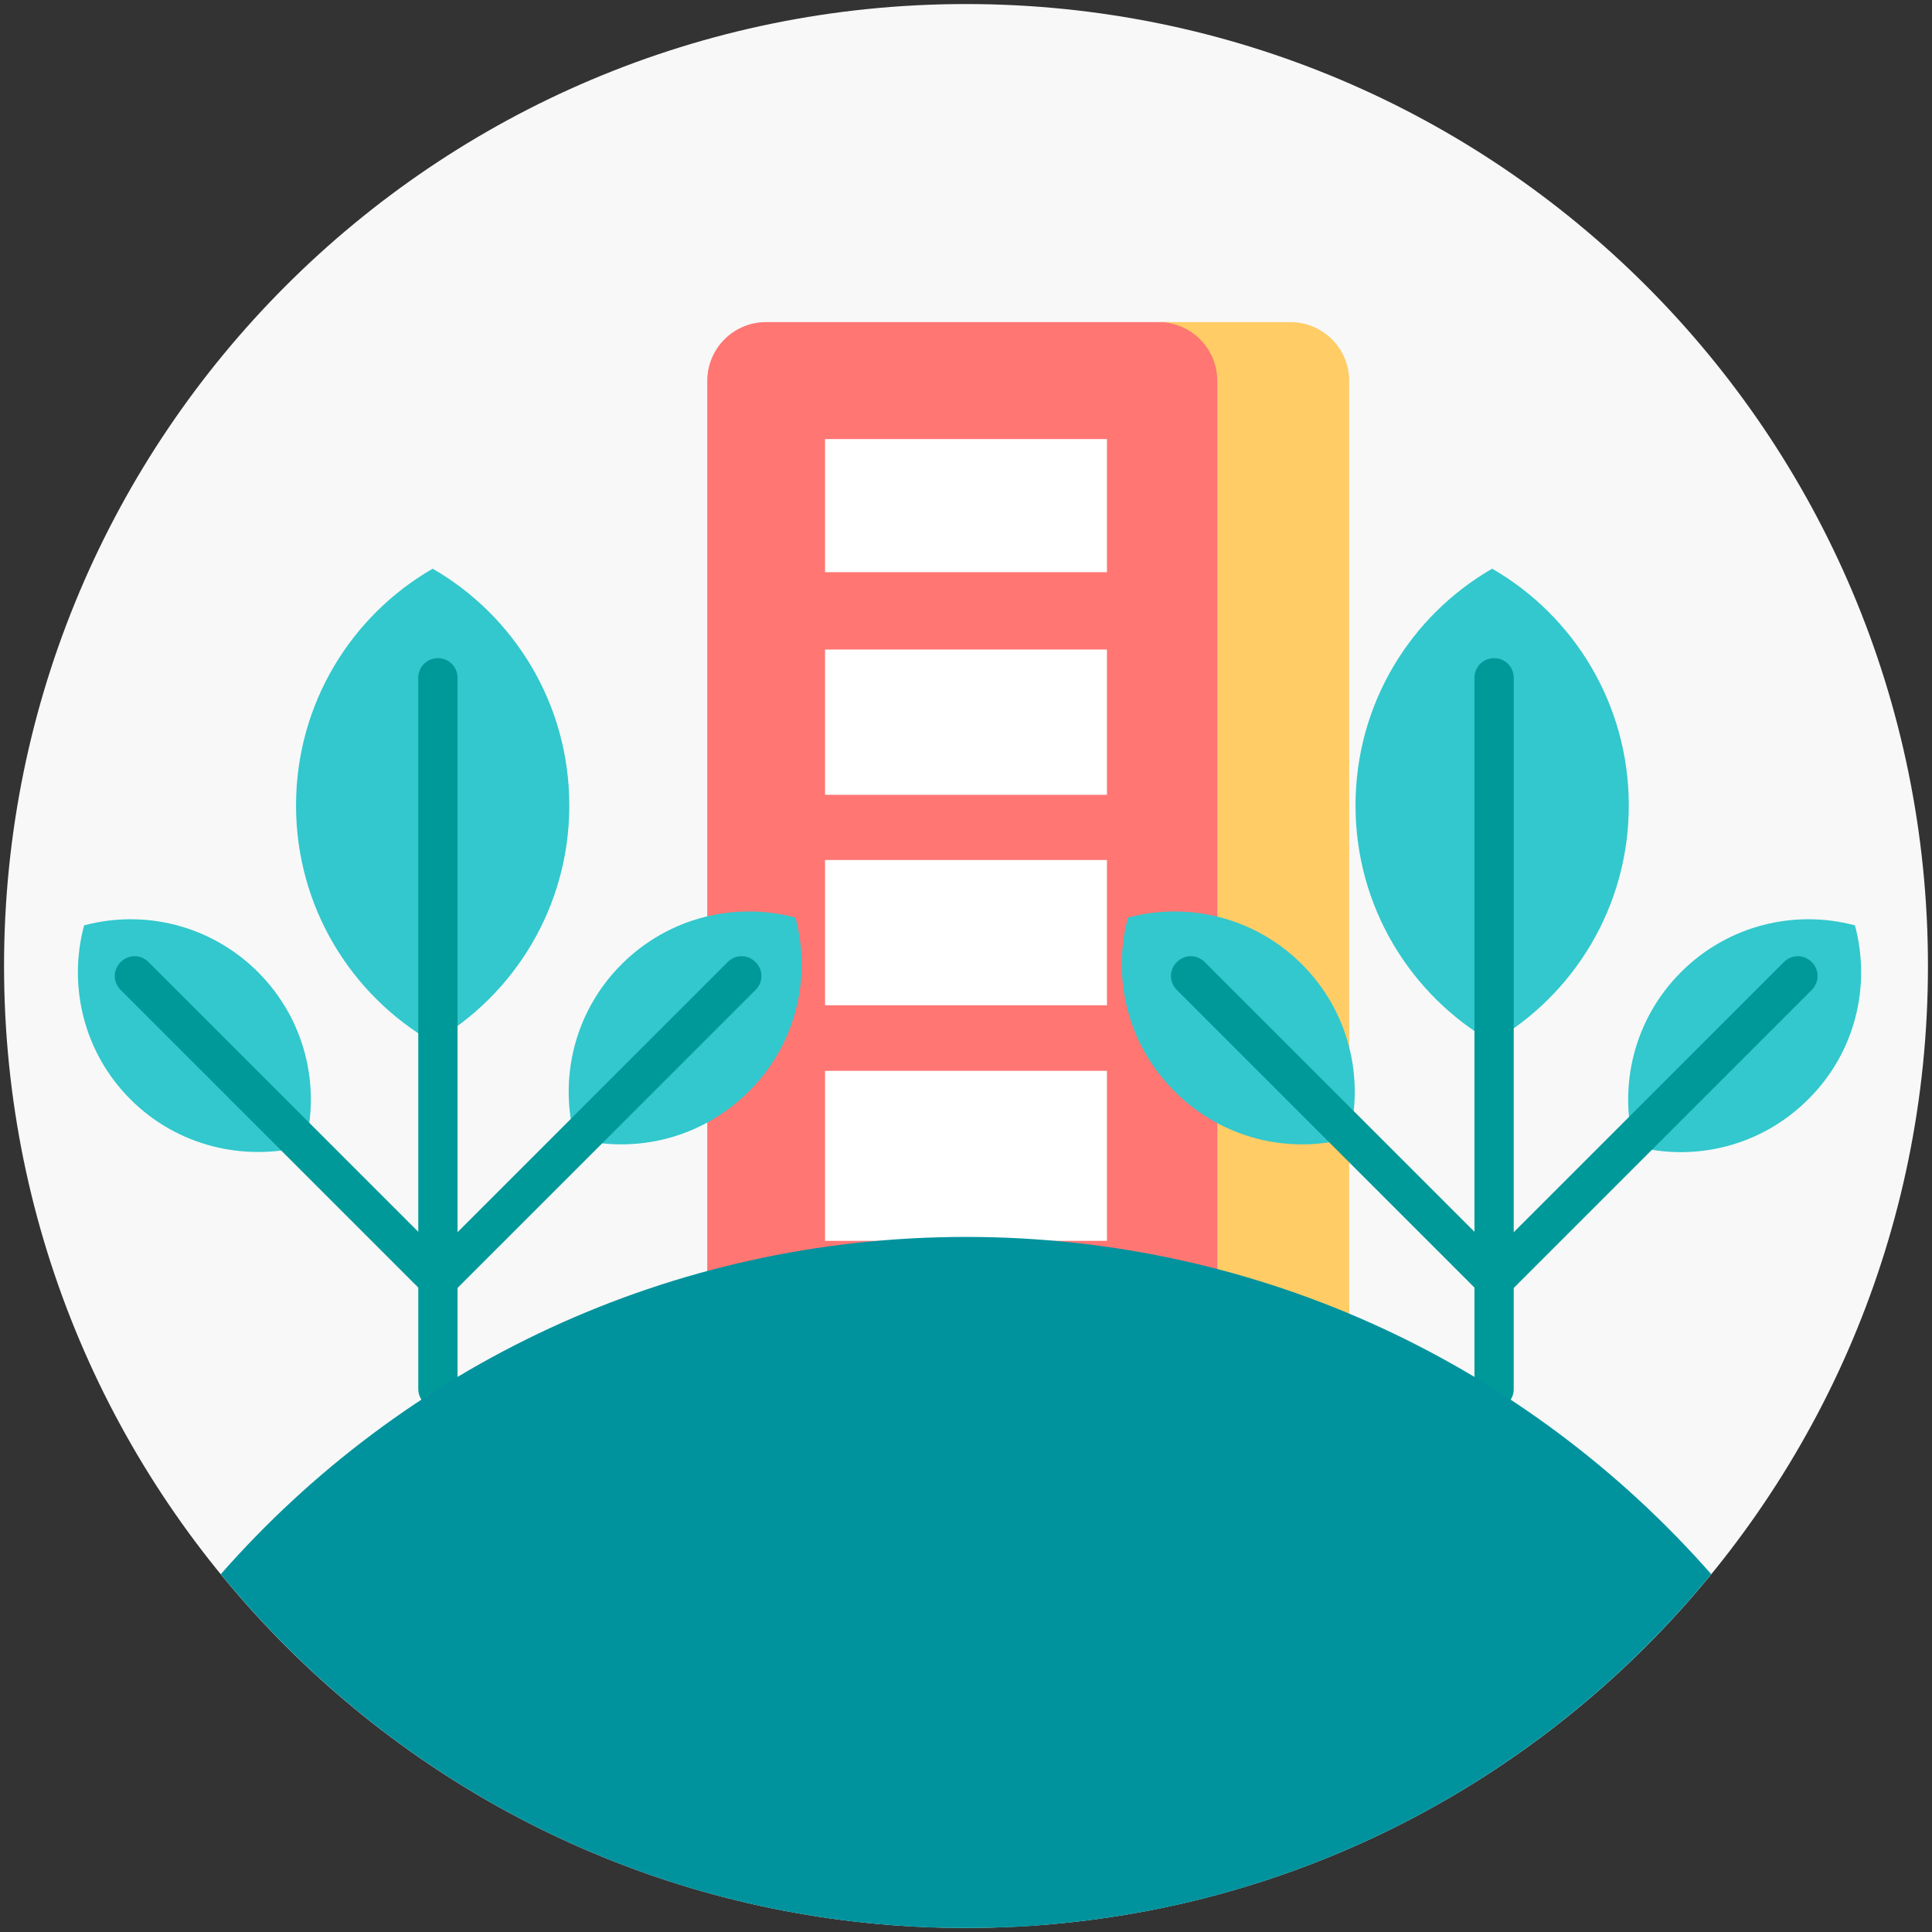 <?xml version="1.0" encoding="UTF-8"?>
<svg width="252px" height="252px" viewBox="0 0 252 252" version="1.1" xmlns="http://www.w3.org/2000/svg" xmlns:xlink="http://www.w3.org/1999/xlink">
    <rect x="0" y="0" width="252" height="252" fill="#333333" stroke="none"/>
    <title>Sustainable Community</title>
    <g id="页面-1" stroke="none" stroke-width="1" fill="none" fill-rule="evenodd">
        <g id="Hub-pc" transform="translate(-150, -1505)" fill-rule="nonzero">
            <g id="Sustainable-Community" transform="translate(150, 1505)">
                <path d="M0.528,126 C0.528,195.296 56.704,251.472 126,251.472 C195.296,251.472 251.472,195.296 251.472,126 C251.472,56.704 195.296,0.528 126,0.528 C56.704,0.528 0.528,56.704 0.528,126 Z" id="路径" fill="#F8F8F8"></path>
                <path d="M159.749,190.528 L92.251,190.528 L92.251,49.693 C92.251,45.442 95.682,42.011 99.933,42.011 L152.067,42.011 C156.318,42.011 159.749,45.442 159.749,49.693 L159.749,190.528 Z" id="路径" fill="#FF7673"></path>
                <path d="M168.302,42.011 L151.094,42.011 C155.345,42.011 158.776,45.442 158.776,49.693 L158.776,190.528 L175.984,190.528 L175.984,49.693 C175.984,45.442 172.553,42.011 168.302,42.011 Z" id="路径" fill="#FFCC66"></path>
                <polygon id="路径" fill="#FFFFFF" points="107.615 84.722 144.385 84.722 144.385 103.671 107.615 103.671"></polygon>
                <polygon id="路径" fill="#FFFFFF" points="107.615 57.272 144.385 57.272 144.385 74.633 107.615 74.633"></polygon>
                <polygon id="路径" fill="#FFFFFF" points="107.615 112.173 144.385 112.173 144.385 131.121 107.615 131.121"></polygon>
                <polygon id="路径" fill="#FFFFFF" points="107.615 139.674 144.385 139.674 144.385 161.849 107.615 161.849"></polygon>
                <path d="M56.435,74.177 C45.783,80.323 38.613,91.846 38.613,105.059 C38.613,118.272 45.783,129.795 56.435,135.94 C67.087,129.795 74.257,118.272 74.257,105.059 C74.257,91.846 67.087,80.323 56.435,74.177 L56.435,74.177 Z" id="路径" fill="#32C8CD"></path>
                <path d="M57.119,183.717 C55.685,183.717 54.558,182.59 54.558,181.156 L54.558,88.41 C54.558,86.976 55.685,85.849 57.119,85.849 C58.553,85.849 59.679,86.976 59.679,88.41 L59.679,181.208 C59.679,182.59 58.553,183.717 57.119,183.717 Z" id="路径" fill="#009999"></path>
                <path d="M103.757,119.685 C95.921,117.585 87.215,119.634 81.07,125.779 C74.924,131.925 72.876,140.631 74.975,148.467 C82.811,150.566 91.517,148.518 97.663,142.372 C103.859,136.227 105.857,127.521 103.757,119.685 Z" id="路径" fill="#32C8CD"></path>
                <path d="M57.119,169.48 C56.453,169.48 55.787,169.224 55.326,168.712 C54.302,167.687 54.302,166.1 55.326,165.075 L94.914,125.488 C95.938,124.464 97.526,124.464 98.55,125.488 C99.574,126.512 99.574,128.1 98.55,129.124 L58.911,168.763 C58.45,169.224 57.784,169.48 57.119,169.48 L57.119,169.48 Z" id="路径" fill="#009999"></path>
                <path d="M10.968,120.701 C18.803,118.601 27.509,120.65 33.655,126.796 C39.8,132.941 41.849,141.647 39.749,149.483 C31.862,151.531 23.156,149.534 17.011,143.388 C10.865,137.243 8.868,128.537 10.968,120.701 L10.968,120.701 Z" id="路径" fill="#32C8CD"></path>
                <path d="M57.119,169.48 C56.453,169.48 55.787,169.224 55.326,168.712 L15.739,129.124 C14.714,128.1 14.714,126.512 15.739,125.488 C16.763,124.464 18.35,124.464 19.375,125.488 L58.962,165.075 C59.987,166.1 59.987,167.687 58.962,168.712 C58.45,169.224 57.784,169.48 57.119,169.48 Z" id="路径" fill="#009999"></path>
                <path d="M194.629,74.177 C183.976,80.323 176.806,91.846 176.806,105.059 C176.806,118.272 183.976,129.795 194.629,135.94 C205.281,129.795 212.451,118.272 212.451,105.059 C212.451,91.846 205.281,80.323 194.629,74.177 L194.629,74.177 Z" id="路径" fill="#32C8CD"></path>
                <path d="M194.881,183.717 C193.447,183.717 192.321,182.59 192.321,181.156 L192.321,88.41 C192.321,86.976 193.447,85.849 194.881,85.849 C196.315,85.849 197.442,86.976 197.442,88.41 L197.442,181.208 C197.442,182.59 196.315,183.717 194.881,183.717 Z" id="路径" fill="#009999"></path>
                <path d="M241.951,120.701 C234.115,118.601 225.409,120.65 219.263,126.796 C213.118,132.941 211.069,141.647 213.169,149.483 C221.004,151.583 229.711,149.534 235.856,143.388 C242.053,137.243 244.05,128.537 241.951,120.701 Z" id="路径" fill="#32C8CD"></path>
                <path d="M194.881,169.48 C194.216,169.48 193.55,169.224 193.089,168.712 C192.065,167.687 192.065,166.1 193.089,165.075 L232.676,125.488 C233.701,124.464 235.288,124.464 236.313,125.488 C237.337,126.512 237.337,128.1 236.313,129.124 L196.674,168.763 C196.213,169.224 195.547,169.48 194.881,169.48 L194.881,169.48 Z" id="路径" fill="#009999"></path>
                <path d="M147.128,119.685 C154.964,117.585 163.67,119.634 169.815,125.779 C175.961,131.925 178.009,140.631 175.91,148.467 C168.074,150.566 159.368,148.518 153.222,142.372 C147.026,136.227 145.028,127.521 147.128,119.685 Z" id="路径" fill="#32C8CD"></path>
                <path d="M194.881,169.48 C194.216,169.48 193.55,169.224 193.089,168.712 L153.501,129.124 C152.477,128.1 152.477,126.512 153.501,125.488 C154.526,124.464 156.113,124.464 157.137,125.488 L196.725,165.075 C197.749,166.1 197.749,167.687 196.725,168.712 C196.213,169.224 195.547,169.48 194.881,169.48 Z" id="路径" fill="#009999"></path>
                <path d="M131.377,251.369 C131.787,251.369 132.248,251.318 132.658,251.318 C133.682,251.267 134.655,251.216 135.628,251.113 C170.914,248.45 202.102,231.14 223.202,205.329 C199.491,178.34 164.717,161.337 126,161.337 C87.283,161.337 52.509,178.34 28.798,205.329 C49.898,231.14 81.086,248.45 116.372,251.113 C117.345,251.164 118.369,251.267 119.342,251.318 C119.752,251.318 120.213,251.369 120.623,251.369 C121.288,251.42 121.954,251.42 122.569,251.42 C123.695,251.472 124.822,251.472 125.949,251.472 C127.075,251.472 128.202,251.472 129.329,251.42 C130.046,251.42 130.712,251.369 131.377,251.369 Z" id="路径" fill="#00939E"></path>
            </g>
        </g>
    </g>
</svg>